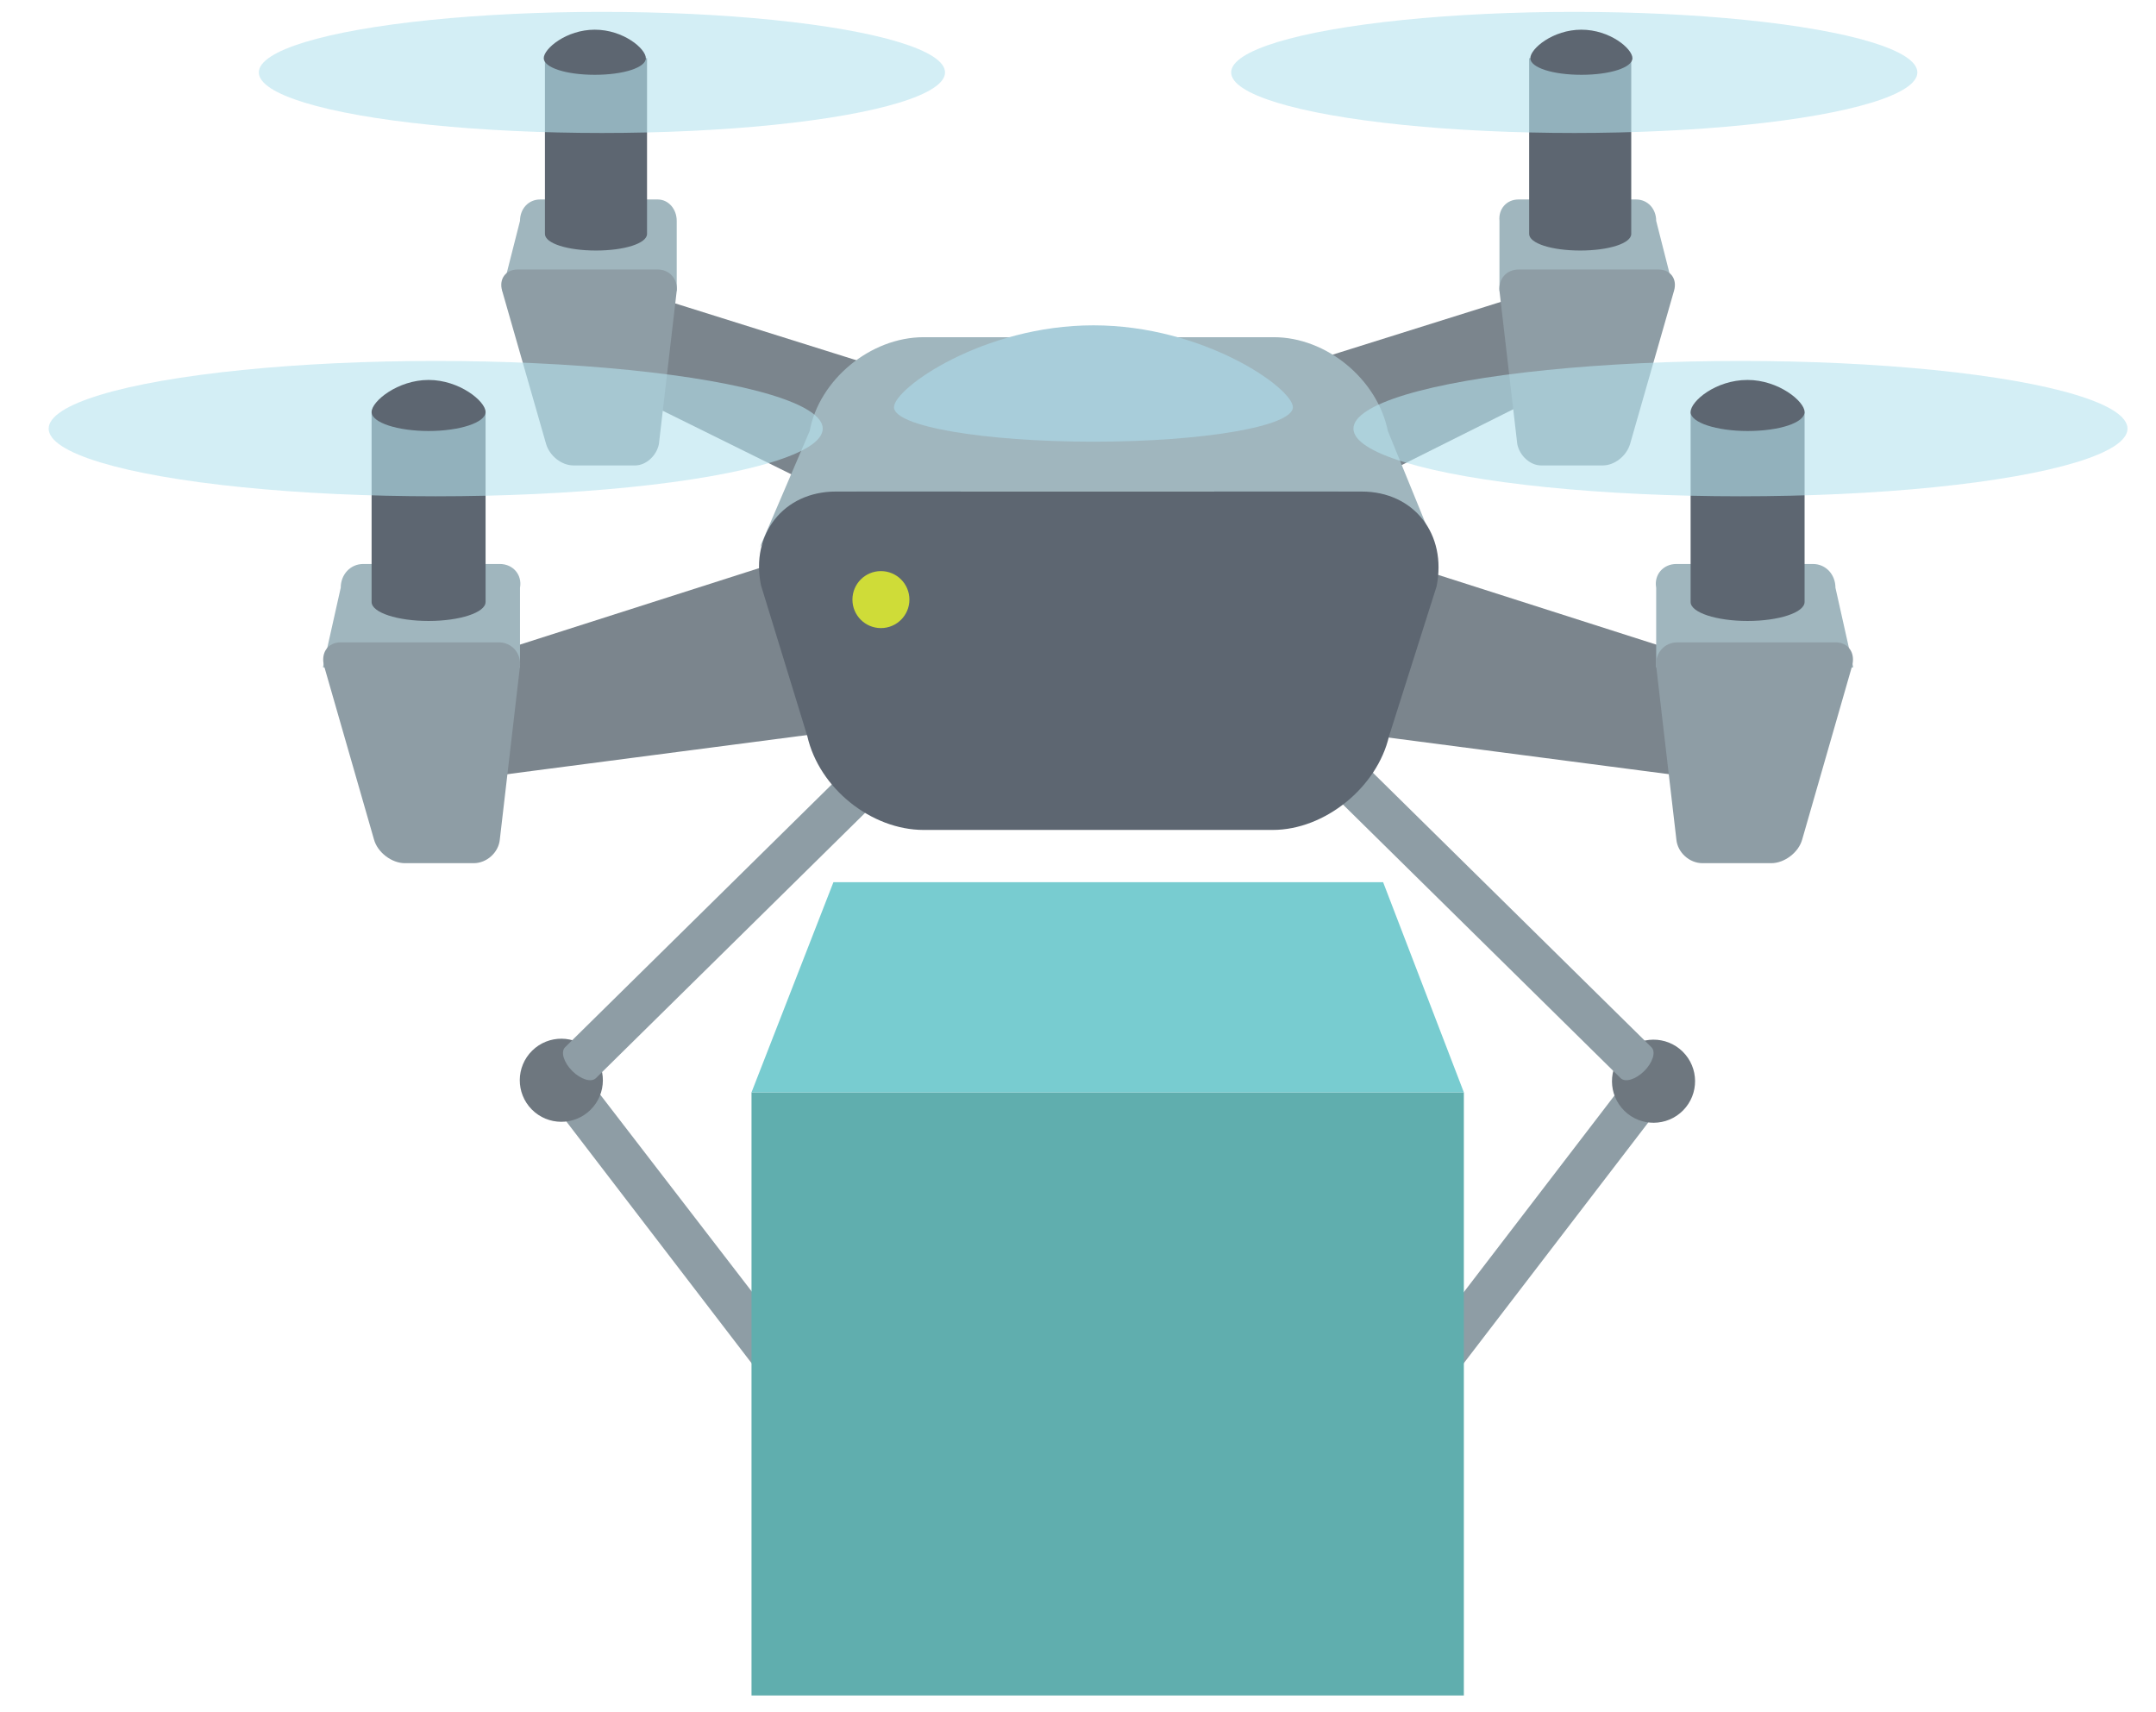 <?xml version="1.0" encoding="utf-8"?>
<!-- Generator: Adobe Illustrator 19.2.0, SVG Export Plug-In . SVG Version: 6.00 Build 0)  -->
<svg version="1.1" xmlns="http://www.w3.org/2000/svg" xmlns:xlink="http://www.w3.org/1999/xlink" x="0px" y="0px"
	 viewBox="0 0 181.6 144.2" style="enable-background:new 0 0 181.6 144.2;" xml:space="preserve">
<style type="text/css">
	.st0{fill:#8E9DA5;}
	.st1{fill:#60AEAE;}
	.st2{fill:#78CCD0;}
	.st3{fill:#6E777F;}
	.st4{fill:#7B858D;}
	.st5{fill:#A0B6BE;}
	.st6{fill:#5D6671;}
	.st7{opacity:0.6;fill:#B5E2EE;enable-background:new    ;}
	.st8{fill:#A8CDDA;}
	.st9{fill:#CFDC38;}
</style>
<title>Drone</title>
<path class="st0" d="M73.5,122L50.1,91.6c-0.3-0.4-1.3-0.3-2.1,0.3c-0.8,0.6-1.2,1.5-0.8,1.9l23.3,30.4L73.5,122z"/>
<path class="st0" d="M113.2,122l23.3-30.4c0.3-0.4,1.3-0.3,2.1,0.3s1.2,1.5,0.8,1.9l-23.3,30.4L113.2,122z"/>
<rect x="63.3" y="92" class="st1" width="60" height="50.8"/>
<polygon class="st2" points="123.3,92 63.3,92 70.2,74.3 116.5,74.3 "/>
<ellipse transform="matrix(0.712 -0.702 0.702 0.712 -50.279 59.395)" class="st3" cx="47.3" cy="91" rx="3.5" ry="3.5"/>
<path class="st0" d="M74.9,61.3L47.6,88.2c-0.4,0.4-0.1,1.3,0.6,2s1.6,1,2,0.6l27.3-26.9L74.9,61.3z"/>
<ellipse transform="matrix(0.702 -0.712 0.712 0.702 -23.304 126.363)" class="st3" cx="139.3" cy="91" rx="3.5" ry="3.5"/>
<path class="st0" d="M111.8,61.3l27.3,26.9c0.4,0.4,0.1,1.3-0.6,2s-1.6,1-2,0.6l-27.3-26.9L111.8,61.3z"/>
<path class="st4" d="M104.2,46.1L130,33.2c1.5-0.8,2.8-2.5,2.8-3.8v-3.6c0-1.3-1.3-2-2.8-1.5l-23.9,7.5c-1.5,0.5-2.9,2-3,3.4
	l-1.3,9.7C101.6,46.4,102.7,46.9,104.2,46.1z"/>
<path class="st5" d="M127.9,16.8h9.9c1,0,1.7,0.8,1.7,1.8l1.5,5.9l-1.8,0.3l-1.9,6.7c-0.3,1-1.3,1.8-2.3,1.8h-5.2
	c-1,0-1.9-0.8-2-1.8l-0.8-6.7l-0.7-0.3v-5.9C126.2,17.6,126.9,16.8,127.9,16.8z"/>
<path class="st0" d="M129.8,39.2h5.2c1,0,2-0.8,2.3-1.8l3.7-12.9c0.3-1-0.3-1.8-1.3-1.8h-11.8c-1,0-1.7,0.8-1.6,1.8l1.5,12.9
	C128,38.4,128.9,39.2,129.8,39.2z"/>
<path class="st6" d="M137.4,4.9v14.8c0,0.8-1.9,1.4-4.3,1.4s-4.3-0.6-4.3-1.4V4.9H137.4z"/>
<ellipse class="st7" cx="132.6" cy="6.1" rx="28.9" ry="5.1"/>
<path class="st6" d="M128.9,4.9c0,0.8,1.9,1.4,4.3,1.4s4.3-0.6,4.3-1.4s-1.9-2.4-4.3-2.4C130.8,2.5,128.9,4.1,128.9,4.9z"/>
<path class="st4" d="M114.5,61.8l29.1,3.8c1.7,0.2,3.1-0.8,3.1-2.3v-4c0-1.5-1.4-3.1-3.1-3.7L116.7,47c-1.7-0.5-3.2,0.2-3.4,1.7
	l-1.5,10C111.6,60.1,112.8,61.5,114.5,61.8z"/>
<path class="st5" d="M141.2,47.5h11.5c1.1,0,1.9,0.9,1.9,2l1.5,6.7l-2.1,0.4l-2.2,7.5c-0.3,1.1-1.5,2-2.6,2h-5.8
	c-1.1,0-2.1-0.9-2.2-2l-0.9-7.6l-0.8-0.3v-6.7C139.3,48.4,140.1,47.5,141.2,47.5z"/>
<path class="st0" d="M143.4,72.7h5.8c1.1,0,2.3-0.9,2.6-2l4.2-14.6c0.3-1.1-0.3-2-1.4-2h-13.3c-1.1,0-1.9,0.9-1.8,2l1.7,14.6
	C141.3,71.8,142.3,72.7,143.4,72.7z"/>
<path class="st6" d="M152,34.7v16c0,0.9-2.2,1.6-4.8,1.6s-4.8-0.7-4.8-1.6v-16H152z"/>
<path class="st4" d="M79.1,46.1L53.2,33.3c-1.5-0.8-2.8-2.5-2.8-3.8v-3.6c0-1.3,1.3-2,2.8-1.5l23.9,7.5c1.5,0.5,2.9,2,3,3.4l1.3,9.7
	C81.7,46.4,80.6,46.9,79.1,46.1z"/>
<path class="st5" d="M55.4,16.8h-9.9c-1,0-1.7,0.8-1.7,1.8l-1.5,5.9l1.8,0.3l1.9,6.7c0.3,1,1.3,1.8,2.3,1.8h5.2c1,0,1.9-0.8,2-1.8
	l0.8-6.7l0.7-0.3v-5.9C57,17.6,56.3,16.8,55.4,16.8z"/>
<path class="st0" d="M53.5,39.2h-5.2c-1,0-2-0.8-2.3-1.8l-3.7-12.9c-0.3-1,0.3-1.8,1.3-1.8h11.8c1,0,1.7,0.8,1.6,1.8l-1.5,12.9
	C55.3,38.4,54.4,39.2,53.5,39.2z"/>
<path class="st6" d="M45.9,4.9v14.8c0,0.8,1.9,1.4,4.3,1.4s4.3-0.6,4.3-1.4V4.9H45.9z"/>
<ellipse class="st7" cx="50.7" cy="6.1" rx="28.9" ry="5.1"/>
<path class="st6" d="M54.4,4.9c0,0.8-1.9,1.4-4.3,1.4s-4.3-0.6-4.3-1.4s1.9-2.4,4.3-2.4S54.4,4.1,54.4,4.9z"/>
<path class="st4" d="M68.8,61.8l-29.1,3.8c-1.7,0.2-3.1-0.8-3.1-2.3v-4c0-1.5,1.4-3.1,3.1-3.7L66.6,47c1.7-0.5,3.2,0.2,3.4,1.7
	l1.5,10C71.7,60.1,70.5,61.5,68.8,61.8z"/>
<path class="st5" d="M42.1,47.5H30.6c-1.1,0-1.9,0.9-1.9,2l-1.5,6.7l2.1,0.4l2.2,7.5c0.3,1.1,1.5,2,2.6,2h5.8c1.1,0,2.1-0.9,2.2-2
	l0.9-7.6l0.8-0.3v-6.7C44,48.4,43.2,47.5,42.1,47.5z"/>
<path class="st0" d="M39.9,72.7h-5.8c-1.1,0-2.3-0.9-2.6-2l-4.2-14.6c-0.3-1.1,0.3-2,1.4-2H42c1.1,0,1.9,0.9,1.8,2l-1.7,14.6
	C42,71.8,41,72.7,39.9,72.7z"/>
<path class="st6" d="M31.3,34.7v16c0,0.9,2.2,1.6,4.8,1.6s4.8-0.7,4.8-1.6v-16H31.3z"/>
<path class="st5" d="M116.9,36.3c-0.9-4.4-5.2-7.9-9.6-7.9H101H84.1h-6.3c-4.5,0-8.8,3.6-9.6,7.9L64,46.1c1.8-2.8,5-4.7,8.3-4.7H84
	h16.9h11.7c3.3,0,6.5,1.9,8.3,4.7L116.9,36.3z"/>
<path class="st6" d="M114.7,41.4H70.4c-4.4,0-7.2,3.6-6.3,7.9L68,62c1,4.4,5.4,7.9,9.8,7.9h29.4c4.4,0,8.8-3.6,9.8-7.9l4-12.6
	C121.9,45,119.1,41.4,114.7,41.4z"/>
<ellipse class="st7" cx="36.7" cy="36.1" rx="32.6" ry="5.7"/>
<path class="st6" d="M40.9,34.7c0,0.9-2.2,1.6-4.8,1.6s-4.8-0.7-4.8-1.6c0-0.9,2.2-2.7,4.8-2.7S40.9,33.8,40.9,34.7z"/>
<path class="st8" d="M108.9,34.3c0,1.6-7.5,2.9-16.8,2.9s-16.8-1.3-16.8-2.9s7.5-6.9,16.8-6.9S108.9,32.7,108.9,34.3z"/>
<ellipse class="st7" cx="146.6" cy="36.1" rx="32.6" ry="5.7"/>
<path class="st6" d="M142.4,34.7c0,0.9,2.2,1.6,4.8,1.6c2.7,0,4.8-0.7,4.8-1.6c0-0.9-2.2-2.7-4.8-2.7
	C144.5,32,142.4,33.8,142.4,34.7z"/>
<circle class="st9" cx="74.2" cy="50.5" r="2.4"/>
<title>Drone</title>
</svg>
